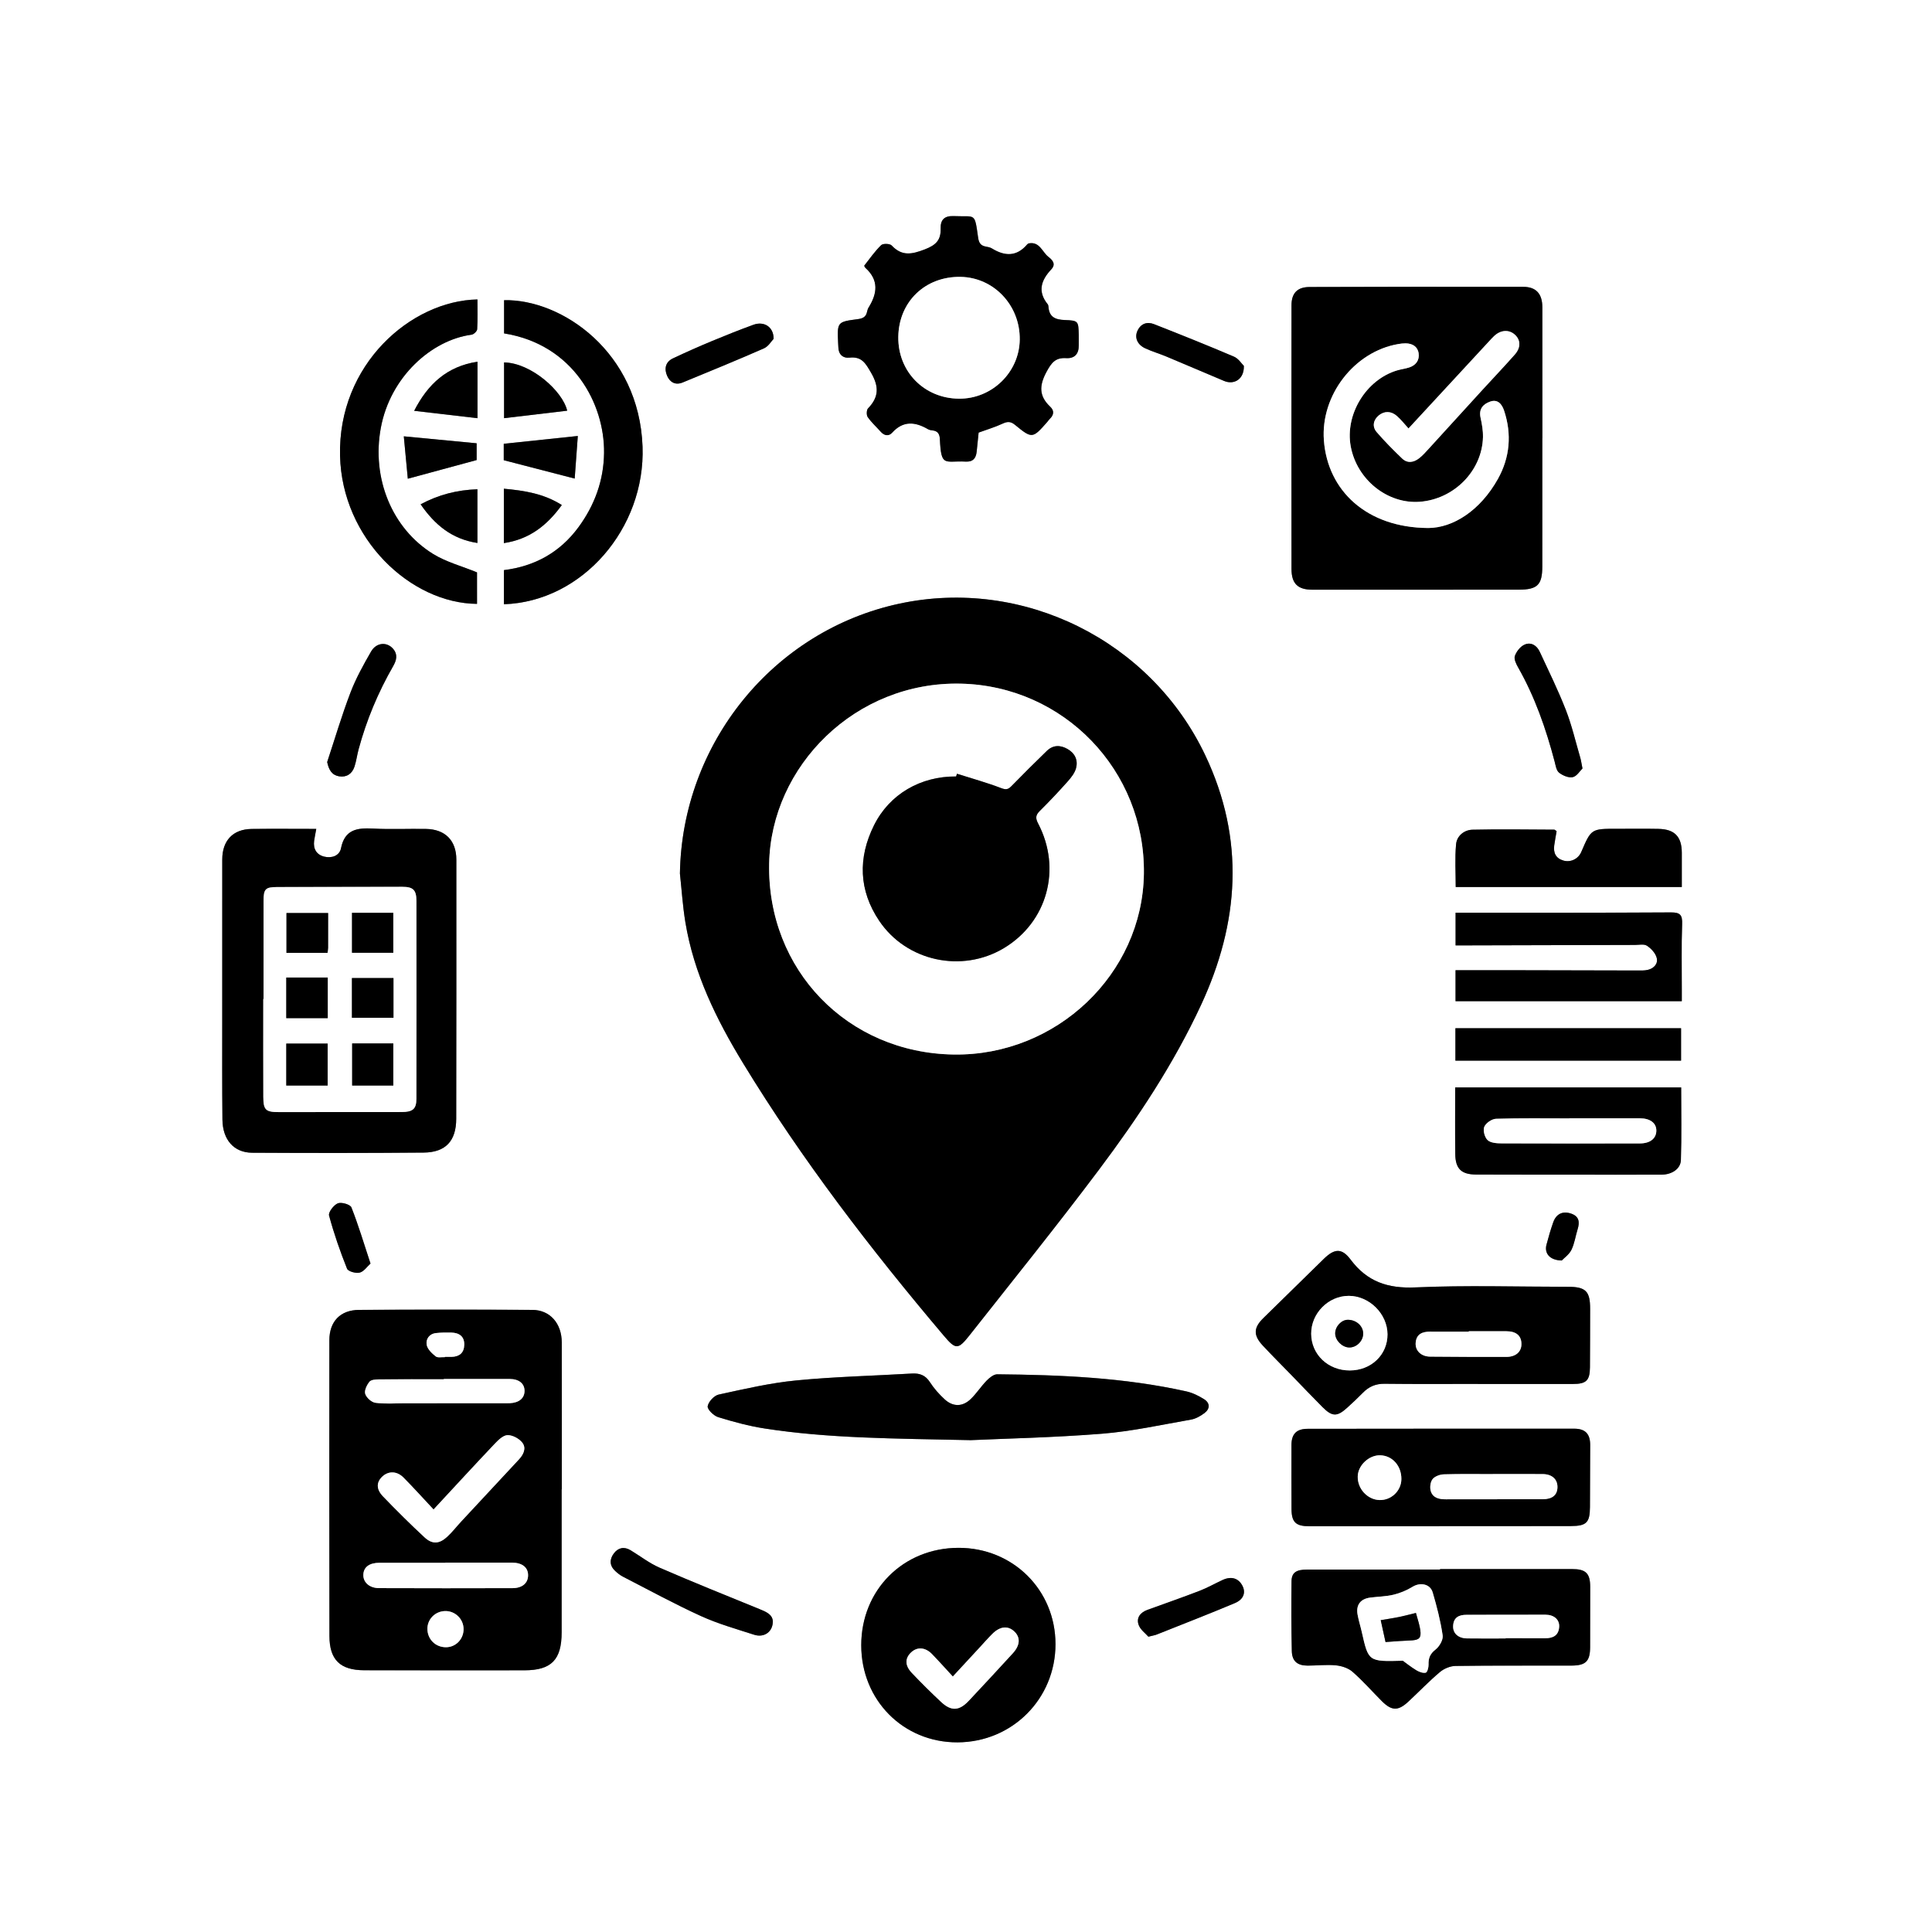 <?xml version="1.0" encoding="utf-8"?>
<!-- Generator: Adobe Illustrator 27.8.0, SVG Export Plug-In . SVG Version: 6.00 Build 0)  -->
<svg version="1.1" id="Capa_1" xmlns="http://www.w3.org/2000/svg" xmlns:xlink="http://www.w3.org/1999/xlink" x="0px" y="0px"
	 viewBox="0 0 768 768" enable-background="new 0 0 768 768" xml:space="preserve">
<rect x="0" y="0" width="768" height="768" fill="#808080" stroke="none"/>
<g>
	<g>
		<path fill="#FFFFFF" d="M0,0c256,0,512,0,768,0c0,256,0,512,0,768c-256,0-512,0-768,0C0,512,0,256,0,0z M270.28,347.24
			c0.7,6.44,1.11,12.94,2.16,19.32c3.35,20.45,12.35,38.7,22.98,56.14c23.38,38.36,50.67,73.86,79.64,108.12
			c4.83,5.71,5.73,5.83,10.37-0.05c17.23-21.85,34.7-43.52,51.41-65.77c15.44-20.57,29.67-42.01,40.56-65.44
			c15.27-32.83,17.56-65.92,1.71-99.33c-21.66-45.65-72.43-70.83-121.63-60.26C307.36,250.74,271.11,295.53,270.28,347.24z
			 M223.26,592.02c0.02,0,0.04,0,0.05,0c0-19.47,0.03-38.94-0.01-58.41c-0.02-7.5-4.65-12.86-11.66-12.9
			c-22.96-0.14-45.93-0.15-68.89,0c-7.5,0.05-11.82,4.62-11.83,12.07c-0.04,39.19-0.05,78.38,0.03,117.57
			c0.02,9.51,4.31,13.6,13.85,13.61c21.22,0.04,42.43,0.04,63.65,0.02c10.71-0.01,14.79-4.17,14.8-15.04
			C223.27,629.96,223.26,610.99,223.26,592.02z M613.09,174.2c0.01,0,0.03,0,0.04,0c0-17.35,0.02-34.7-0.01-52.05
			c-0.01-5.33-2.46-8.11-7.57-8.12c-28.34-0.05-56.68-0.03-85.01,0.07c-4.83,0.02-7.13,2.47-7.13,7.25
			c-0.03,34.95-0.04,69.91,0,104.86c0.01,5.8,2.5,8.21,8.27,8.21c27.34,0.02,54.68,0.02,82.02-0.01c7.5-0.01,9.39-1.9,9.4-9.27
			C613.11,208.16,613.09,191.18,613.09,174.2z M125.72,329.5c-8.78,0-17.25-0.09-25.72,0.03c-7.41,0.11-11.64,4.63-11.64,12.14
			c-0.01,21.23-0.01,42.45-0.01,63.68c0,13.24-0.06,26.47,0.08,39.71c0.09,8.01,4.56,13.14,11.8,13.18
			c22.72,0.13,45.45,0.15,68.18-0.06c8.77-0.08,12.93-4.65,12.95-13.45c0.06-34.34,0.08-68.68,0.05-103.02
			c-0.01-7.62-4.45-12.07-12.1-12.19c-6.99-0.11-14,0.24-20.97-0.14c-6.29-0.34-11.28,0.26-12.79,7.85c-0.6,2.99-3.73,4.04-6.68,3.3
			c-3.05-0.77-4.42-3.09-3.99-6.28C125.05,332.9,125.35,331.56,125.72,329.5z M587.44,550.13c0,0.01,0,0.02,0,0.02
			c12.6,0,25.2,0,37.8,0c5.31,0,6.73-1.35,6.78-6.6c0.07-7.74,0.05-15.47,0.07-23.21c0.02-7.07-1.73-8.82-8.82-8.82
			c-20.21-0.01-40.45-0.66-60.63,0.24c-10.99,0.49-19.18-2.25-25.78-11.08c-3.49-4.67-6.43-4.36-10.61-0.28
			c-8.03,7.84-16.03,15.71-24.05,23.56c-3.93,3.84-4.07,6.8-0.22,10.93c3.74,4.02,7.64,7.88,11.46,11.82
			c4.08,4.21,8.11,8.46,12.25,12.61c3.88,3.89,5.83,3.91,9.82,0.28c2.12-1.93,4.23-3.89,6.23-5.94c2.39-2.45,5.09-3.64,8.63-3.59
			C562.74,550.22,575.09,550.13,587.44,550.13z M380.61,692.61c21.76-0.07,38.97-17.32,38.96-39.05
			c-0.01-21.55-16.95-38.35-38.62-38.27c-21.96,0.07-38.6,16.77-38.59,38.74C342.37,675.83,359.07,692.68,380.61,692.61z
			 M385.87,572.48c13.58-0.62,32.93-1.03,52.19-2.57c11.88-0.95,23.62-3.57,35.4-5.62c1.87-0.33,3.75-1.41,5.3-2.57
			c2.29-1.71,2.28-4-0.13-5.53c-2.17-1.38-4.62-2.57-7.11-3.12c-24.73-5.5-49.89-6.56-75.11-6.78c-1.41-0.01-3.08,1.35-4.2,2.5
			c-2.25,2.31-4.02,5.11-6.34,7.34c-3.25,3.13-7.06,3.16-10.38,0.1c-2.18-2.01-4.23-4.3-5.83-6.79c-1.81-2.81-4.09-3.64-7.24-3.45
			c-15.31,0.91-30.68,1.26-45.93,2.74c-10.36,1.01-20.62,3.4-30.82,5.62c-1.81,0.39-4.08,2.85-4.37,4.64
			c-0.2,1.24,2.39,3.78,4.17,4.33c6.05,1.87,12.22,3.55,18.47,4.51C329.19,571.76,354.66,571.83,385.87,572.48z M389.02,171.96
			c3.31-1.21,6.55-2.16,9.57-3.58c1.95-0.91,3.22-0.9,4.96,0.53c6.75,5.53,6.95,5.44,12.79-1.21c0.33-0.37,0.59-0.82,0.95-1.16
			c1.63-1.54,1.91-3.26,0.25-4.83c-4.53-4.26-4.48-8.4-1.51-13.91c1.98-3.68,3.58-5.71,7.82-5.45c3.34,0.21,5.05-1.68,4.99-5.08
			c-0.02-1.37,0.04-2.75,0-4.12c-0.13-5.51-0.13-5.75-5.57-5.95c-3.72-0.14-6.16-1.14-6.46-5.2c-0.03-0.37-0.1-0.8-0.31-1.07
			c-4.16-5.11-2.58-9.61,1.43-13.88c2.09-2.22,0.19-3.9-1.19-4.99c-2.45-1.94-3.46-6.14-7.78-5.32c-0.23,0.04-0.46,0.23-0.62,0.41
			c-4.16,4.89-8.87,4.77-13.97,1.62c-0.72-0.44-1.64-0.62-2.49-0.77c-2.03-0.35-2.75-1.5-3.04-3.55c-1.46-10.26-0.9-8.17-9.65-8.56
			c-3.84-0.17-5.33,1.54-5.24,4.91c0.13,4.62-1.84,6.6-6.33,8.33c-5.16,1.98-9.06,2.79-13.15-1.57c-0.71-0.76-3.44-0.84-4.17-0.13
			c-2.5,2.43-4.54,5.35-6.7,8.12c-0.1,0.12,0.23,0.72,0.49,0.96c5.34,4.85,4.67,10.15,1.23,15.69c-0.32,0.52-0.51,1.15-0.64,1.75
			c-0.42,2.03-1.67,2.64-3.68,2.9c-8.19,1.07-8.18,1.15-7.81,9.48c0.02,0.5,0.08,1,0.08,1.49c0,2.98,1.75,4.62,4.45,4.33
			c4.9-0.53,6.4,2.27,8.59,6.04c3.18,5.48,3.1,9.66-1.22,14.12c-0.63,0.65-0.69,2.68-0.14,3.46c1.49,2.12,3.46,3.91,5.2,5.86
			c1.43,1.6,3.18,1.85,4.54,0.34c4.39-4.85,9.13-4.33,14.21-1.38c0.52,0.3,1.18,0.43,1.8,0.49c2.15,0.22,2.85,1.48,2.94,3.51
			c0.52,11.3,1.93,8.45,10.25,8.89c2.92,0.15,4.08-1.32,4.37-3.91C388.52,177,388.77,174.4,389.02,171.96z M572.09,606.7
			c0-0.02,0-0.03,0-0.05c17.47,0,34.94,0.04,52.41-0.02c6.18-0.02,7.48-1.41,7.53-7.53c0.06-8.24,0.09-16.47,0.09-24.71
			c0-4.42-1.96-6.46-6.36-6.46c-35.32-0.01-70.64,0-105.96,0.05c-4.43,0.01-6.41,2.04-6.42,6.42c-0.02,8.49-0.02,16.97,0.02,25.46
			c0.02,5.26,1.72,6.85,7.03,6.84C537.65,606.69,554.87,606.7,572.09,606.7z M572.45,623.74c0,0.06,0,0.12,0,0.17
			c-17.6,0-35.2-0.01-52.8,0.01c-4.38,0-6.19,1.2-6.23,4.66c-0.1,9.23-0.11,18.47,0.11,27.71c0.09,4.05,2.22,5.81,6.28,5.81
			c3.74,0,7.52-0.46,11.22-0.11c2.29,0.22,4.92,1.07,6.61,2.54c4.12,3.6,7.76,7.75,11.63,11.64c3.94,3.96,6.49,4.04,10.57,0.26
			c4.21-3.9,8.18-8.07,12.56-11.77c1.62-1.37,4.1-2.4,6.2-2.43c15.35-0.21,30.7-0.09,46.06-0.14c5.76-0.02,7.43-1.72,7.45-7.36
			c0.03-7.99,0.04-15.98,0.03-23.96c-0.01-5.42-1.78-7.06-7.25-7.05C607.4,623.76,589.93,623.74,572.45,623.74z M578.6,397.99
			c30.05,0,59.81,0,89.94,0c0-1.82,0-3.3,0-4.78c0.01-8.62-0.18-17.24,0.13-25.84c0.13-3.57-0.7-4.69-4.41-4.67
			c-27.1,0.17-54.19,0.12-81.29,0.13c-1.44,0-2.88,0-4.35,0c0,4.61,0,8.57,0,12.97c2.15,0,4.11,0,6.08,0
			c21.73-0.06,43.45-0.12,65.18-0.17c1.62,0,3.6-0.46,4.77,0.29c1.65,1.06,3.33,2.86,3.87,4.68c0.72,2.43-0.98,4.32-3.46,4.93
			c-1.42,0.35-2.97,0.26-4.46,0.26c-17.73-0.03-35.46-0.08-53.19-0.12c-6.21-0.01-12.41,0-18.81,0
			C578.6,389.95,578.6,393.77,578.6,397.99z M578.46,432.27c0,9.05-0.07,17.77,0.03,26.48c0.07,5.85,2.42,8.12,8.28,8.14
			c12.36,0.06,24.72,0.04,37.08,0.04c12.24,0.01,24.47,0.06,36.71,0c4.04-0.02,7.51-2.3,7.62-5.78c0.32-9.55,0.11-19.12,0.11-28.89
			C638.34,432.27,608.66,432.27,578.46,432.27z M200.32,240.2c31.29-1.06,56.26-30.33,55.11-62.63
			c-1.35-37.64-32.1-58.73-55.04-58.24c0,4.42,0,8.83,0,13.2c27.54,4.4,39.97,28.05,39.74,47.49c-0.13,10.98-3.75,20.82-10.19,29.58
			c-7.31,9.93-17.31,15.51-29.61,17.03C200.32,231.23,200.32,235.56,200.32,240.2z M189.62,227.53c-6.07-2.49-12.23-4.11-17.42-7.31
			c-16.43-10.14-24.5-30.12-20.82-50.09c3.75-20.37,20.24-35,36.08-37.09c0.86-0.11,2.19-1.37,2.23-2.16
			c0.23-3.94,0.11-7.9,0.11-11.85c-26.41,0.51-55.51,25.84-54.62,62.19c0.8,32.93,28.04,58.61,54.45,58.82
			C189.62,235.72,189.62,231.39,189.62,227.53z M618.78,330.41c-0.5-0.34-0.7-0.61-0.9-0.61c-10.85-0.04-21.69-0.23-32.53,0.02
			c-3.32,0.08-6.23,2.45-6.53,5.79c-0.51,5.63-0.14,11.33-0.14,17c30.13,0,59.77,0,89.87,0c0-4.71,0.02-9.18,0-13.64
			c-0.03-6.42-2.85-9.35-9.3-9.48c-5.49-0.11-10.98-0.02-16.47-0.03c-10.22-0.02-10.22-0.03-14.2,9.22
			c-1.18,2.76-4.23,4.24-7.08,3.41c-3.06-0.89-4.06-3.08-3.66-6.05C618.09,334.11,618.48,332.19,618.78,330.41z M578.55,421.62
			c30.11,0,59.86,0,89.7,0c0-4.46,0-8.62,0-12.88c-30.04,0-59.79,0-89.7,0C578.55,413.12,578.55,417.21,578.55,421.62z
			 M307.21,644.39c-0.22-2.67-2.7-3.69-5.34-4.76c-13.26-5.4-26.54-10.74-39.66-16.44c-4.08-1.77-7.69-4.61-11.53-6.93
			c-2.55-1.54-4.9-1.06-6.63,1.22c-1.8,2.37-1.79,4.89,0.54,7.04c0.91,0.84,1.9,1.65,3,2.21c10.31,5.29,20.49,10.86,31.03,15.67
			c6.78,3.09,14.05,5.14,21.17,7.44C303.75,651.12,307.29,648.67,307.21,644.39z M130.06,302.92c0.64,3.18,1.91,5.23,4.78,5.69
			c2.94,0.47,5.13-1.03,6.07-3.84c0.74-2.24,1.02-4.62,1.64-6.91c3.13-11.62,7.74-22.63,13.74-33.06c1.36-2.36,1.91-4.64-0.04-6.9
			c-2.46-2.85-6.64-2.55-8.75,1.11c-3.04,5.28-6.04,10.68-8.2,16.35C135.85,284.4,133.11,293.72,130.06,302.92z M629.06,305.48
			c-0.44-2.18-0.58-3.3-0.89-4.36c-1.85-6.32-3.34-12.79-5.72-18.91c-3.06-7.86-6.8-15.47-10.37-23.13c-1.18-2.54-3.51-4-6.1-2.81
			c-1.65,0.76-3.16,2.72-3.79,4.47c-0.43,1.21,0.49,3.15,1.26,4.5c6.71,11.79,11.12,24.45,14.55,37.5c0.41,1.55,0.68,3.55,1.76,4.4
			c1.45,1.15,3.78,2.14,5.44,1.78C626.8,308.58,628.03,306.46,629.06,305.48z M494.45,145.44c-0.87-0.84-2.13-2.9-3.94-3.67
			c-10.51-4.49-21.12-8.74-31.76-12.91c-2.74-1.08-5.23-0.25-6.57,2.59c-1.28,2.71-0.09,5.55,3.06,7.01
			c2.7,1.25,5.59,2.09,8.34,3.24c7.69,3.21,15.34,6.5,23.02,9.73C490.62,153.11,494.61,150.68,494.45,145.44z M307.53,134.69
			c0-4.84-3.89-7.1-8-5.59c-5.49,2.01-10.93,4.16-16.33,6.41c-5.28,2.2-10.52,4.51-15.69,6.96c-3.02,1.43-3.54,4.17-2.29,6.98
			c1.13,2.54,3.3,3.78,6.13,2.61c10.81-4.45,21.63-8.87,32.33-13.57C305.46,137.7,306.66,135.59,307.53,134.69z M456.5,650.61
			c1.79-0.46,2.54-0.56,3.23-0.83c10.4-4.14,20.83-8.18,31.14-12.52c3.53-1.49,4.4-4.21,3.01-6.9c-1.58-3.04-4.44-3.89-7.91-2.28
			c-3.05,1.41-5.99,3.1-9.12,4.3c-6.85,2.64-13.78,5.05-20.68,7.55c-2.87,1.04-4.56,3.15-3.53,6.02
			C453.34,647.86,455.36,649.29,456.5,650.61z M189.81,166.24c0-7.73,0-14.97,0-22.45c-12.08,1.85-19.68,8.81-25.17,19.52
			C173.25,164.31,181.37,165.25,189.81,166.24z M225.46,163.26c-1.73-7.68-14.23-18.98-25.08-19.2c0,7.24,0,14.48,0,22.17
			C208.99,165.22,217.21,164.24,225.46,163.26z M200.25,182.94c9.52,2.47,18.45,4.78,28.2,7.3c0.38-5.16,0.79-10.85,1.24-16.93
			c-10.4,1.09-19.86,2.09-29.44,3.1C200.25,178.93,200.25,181.26,200.25,182.94z M200.29,215.89c10.16-1.5,17.19-7.05,23.04-15.13
			c-7.15-4.54-14.9-5.75-23.04-6.49C200.29,201.52,200.29,208.55,200.29,215.89z M189.47,182.88c0-1.67,0-4.19,0-6.67
			c-9.59-0.92-18.83-1.8-28.95-2.77c0.59,6.22,1.12,11.84,1.59,16.85C171.45,187.77,180.14,185.41,189.47,182.88z M189.78,215.84
			c0-7.27,0-14.17,0-21.36c-8.1,0.29-15.39,2.14-22.58,5.98C172.87,208.66,179.62,214.28,189.78,215.84z M147.28,502.28
			c-2.65-8.04-4.82-15.3-7.59-22.32c-0.46-1.16-3.98-2.19-5.4-1.61c-1.63,0.66-3.83,3.55-3.48,4.85c1.93,7.17,4.39,14.22,7.14,21.12
			c0.44,1.09,3.52,1.95,5.03,1.57C144.66,505.45,145.95,503.47,147.28,502.28z M620.81,501.07c0.93-0.98,2.92-2.35,3.85-4.24
			c1.24-2.52,1.61-5.45,2.46-8.18c0.9-2.87,0.61-5.16-2.63-6.24c-3.3-1.1-5.87,0.09-7.07,3.49c-1.03,2.92-1.9,5.91-2.68,8.91
			C613.85,498.24,616.03,500.97,620.81,501.07z"/>
		<path d="M270.28,347.24c0.83-51.71,37.08-96.5,87.2-107.27c49.2-10.57,99.97,14.61,121.63,60.26
			c15.85,33.41,13.55,66.49-1.71,99.33c-10.89,23.43-25.12,44.87-40.56,65.44c-16.7,22.25-34.18,43.92-51.41,65.77
			c-4.64,5.88-5.54,5.77-10.37,0.05c-28.97-34.25-56.26-69.76-79.64-108.12c-10.63-17.44-19.62-35.69-22.98-56.14
			C271.39,360.18,270.98,353.69,270.28,347.24z M379.16,419.19c40.78,0.58,75.01-31.99,75.56-71.88
			c0.56-41.12-31.89-74.57-72.67-75.55c-42.05-1-75.52,32.82-76.29,71.51C304.92,385.63,336.98,418.58,379.16,419.19z"/>
		<path d="M223.26,592.02c0,18.97,0.01,37.94,0,56.91c-0.01,10.87-4.08,15.03-14.8,15.04c-21.22,0.02-42.43,0.02-63.65-0.02
			c-9.54-0.02-13.83-4.1-13.85-13.61c-0.08-39.19-0.07-78.38-0.03-117.57c0.01-7.46,4.33-12.03,11.83-12.07
			c22.96-0.14,45.93-0.14,68.89,0c7.01,0.04,11.64,5.4,11.66,12.9c0.04,19.47,0.01,38.94,0.01,58.41
			C223.29,592.02,223.27,592.02,223.26,592.02z M172.34,600.05c-4.12-4.39-7.94-8.65-11.96-12.71c-2.61-2.63-5.97-2.65-8.38-0.4
			c-2.39,2.23-2.53,5,0.23,7.87c5.36,5.57,10.85,11.03,16.52,16.29c3.08,2.86,5.87,2.68,8.98-0.19c2.01-1.85,3.7-4.05,5.56-6.06
			c7.64-8.23,15.29-16.46,22.95-24.67c1.87-2,3.08-4.52,1.37-6.71c-1.26-1.61-3.84-3-5.82-2.98c-1.71,0.01-3.67,1.9-5.07,3.38
			C188.66,582.38,180.72,591.01,172.34,600.05z M177.03,621.17c0,0.02,0,0.04,0,0.06c-8.72,0-17.44,0-26.16,0
			c-3.99,0-6.28,1.67-6.43,4.64c-0.15,3.08,2.37,5.42,6.24,5.43c17.69,0.06,35.37,0.07,53.06,0.01c3.89-0.01,6.13-2.02,6.18-5.03
			c0.05-3.18-2.3-5.09-6.36-5.1C194.72,621.16,185.88,621.17,177.03,621.17z M176.43,548.16c0,0.04,0,0.08,0,0.12
			c-8.6,0-17.2-0.04-25.8,0.04c-1.3,0.01-3.12,0.13-3.77,0.94c-1.04,1.3-2.11,3.49-1.68,4.82c0.48,1.51,2.49,3.33,4.04,3.54
			c3.79,0.52,7.7,0.2,11.56,0.2c12.96,0,25.93-0.01,38.89-0.02c1,0,2,0.03,2.99-0.02c3.69-0.17,5.84-1.99,5.84-4.89
			c0.01-2.9-2.2-4.72-5.9-4.73C193.88,548.14,185.15,548.16,176.43,548.16z M169.9,647.57c0.06,4.11,3.24,7.23,7.37,7.23
			c3.88,0,6.99-3.19,7-7.16c0.01-4.05-3.33-7.32-7.37-7.22C172.95,640.52,169.85,643.69,169.9,647.57z M176.88,539.49
			c0-0.03,0-0.07,0-0.1c0.87,0,1.75,0.02,2.62,0c3.11-0.08,4.96-1.56,5.05-4.77c0.09-3.13-1.74-4.82-5.25-4.89
			c-1.99-0.04-4.01-0.03-5.98,0.2c-2.75,0.31-4.12,2.47-3.69,4.73c0.33,1.71,2.08,3.36,3.59,4.55
			C174.02,539.82,175.64,539.42,176.88,539.49z"/>
		<path d="M613.09,174.2c0,16.98,0.02,33.96-0.01,50.93c-0.01,7.37-1.9,9.26-9.4,9.27c-27.34,0.03-54.68,0.03-82.02,0.01
			c-5.77,0-8.26-2.41-8.27-8.21c-0.04-34.95-0.03-69.91,0-104.86c0-4.78,2.3-7.23,7.13-7.25c28.34-0.1,56.68-0.12,85.01-0.07
			c5.11,0.01,7.56,2.79,7.57,8.12c0.03,17.35,0.01,34.7,0.01,52.05C613.12,174.2,613.1,174.2,613.09,174.2z M567.75,209.89
			c9.85-0.04,20.66-6.9,27.7-19.53c4.75-8.53,5.56-17.76,2.44-27.13c-0.84-2.53-2.49-4.67-5.56-3.57c-2.76,0.99-4.55,2.9-3.8,6.34
			c0.56,2.54,1.03,5.18,0.97,7.76c-0.32,13.36-11.44,24.66-25.08,25.71c-12.87,0.99-25.07-8.8-27.5-22.05
			c-2.32-12.7,6.11-26.51,18.47-30.18c1.55-0.46,3.18-0.65,4.72-1.14c2.71-0.87,4.22-2.89,3.81-5.67c-0.4-2.69-2.49-3.9-5.16-3.94
			c-0.99-0.01-1.99,0.12-2.97,0.29c-17.46,2.98-30.87,20.36-29.53,38.27C527.76,195.03,543.23,209.76,567.75,209.89z M559.9,170.32
			c-1.45-1.58-2.9-3.45-4.63-4.97c-2.23-1.96-4.94-2.06-7.19-0.21c-2.15,1.77-2.73,4.43-0.81,6.65c3.17,3.66,6.59,7.12,10.09,10.47
			c2.13,2.05,4.63,1.59,6.8-0.11c1.36-1.07,2.53-2.4,3.71-3.68c7.15-7.82,14.26-15.66,21.41-23.48c4.29-4.69,8.68-9.29,12.88-14.05
			c2.49-2.82,2.34-5.85-0.04-7.95c-2.3-2.04-5.51-1.85-8.08,0.51c-0.73,0.67-1.41,1.41-2.08,2.15
			C581.32,147.16,570.68,158.67,559.9,170.32z"/>
		<path d="M125.72,329.5c-0.37,2.06-0.66,3.39-0.85,4.74c-0.43,3.2,0.94,5.51,3.99,6.28c2.95,0.74,6.08-0.31,6.68-3.3
			c1.51-7.58,6.5-8.18,12.79-7.85c6.97,0.37,13.98,0.02,20.97,0.14c7.65,0.12,12.09,4.57,12.1,12.19
			c0.02,34.34,0.01,68.68-0.05,103.02c-0.01,8.81-4.18,13.37-12.95,13.45c-22.72,0.2-45.45,0.19-68.18,0.06
			c-7.25-0.04-11.72-5.16-11.8-13.18c-0.14-13.23-0.08-26.47-0.08-39.71c-0.01-21.23,0-42.45,0.01-63.68
			c0-7.51,4.24-12.03,11.64-12.14C108.46,329.41,116.94,329.5,125.72,329.5z M104.76,397.11c-0.03,0-0.06,0-0.1,0
			c0,12.98-0.03,25.97,0.02,38.95c0.02,5.19,0.97,6.02,6.22,6.01c16.23-0.01,32.46-0.02,48.69-0.03c4.46,0,5.92-1.19,5.93-5.26
			c0.04-26.22,0.05-52.43,0.01-78.65c-0.01-4.38-1.29-5.61-5.59-5.61c-16.6,0-33.21,0.04-49.81,0.09c-4.64,0.02-5.36,0.77-5.36,5.54
			C104.75,371.14,104.76,384.13,104.76,397.11z"/>
		<path d="M587.44,550.13c-12.35,0-24.71,0.09-37.06-0.06c-3.54-0.04-6.24,1.14-8.63,3.59c-2,2.05-4.11,4.01-6.23,5.94
			c-4,3.63-5.95,3.61-9.82-0.28c-4.14-4.15-8.17-8.41-12.25-12.61c-3.82-3.94-7.72-7.81-11.46-11.82c-3.84-4.13-3.7-7.08,0.22-10.93
			c8.02-7.85,16.03-15.72,24.05-23.56c4.18-4.08,7.12-4.39,10.61,0.28c6.6,8.83,14.8,11.57,25.78,11.08
			c20.17-0.9,40.41-0.24,60.63-0.24c7.1,0,8.84,1.75,8.82,8.82c-0.02,7.74-0.01,15.47-0.07,23.21c-0.05,5.25-1.47,6.6-6.78,6.6
			c-12.6,0.01-25.2,0-37.8,0C587.44,550.15,587.44,550.14,587.44,550.13z M551.55,530.4c-0.04-8.12-7.22-15.26-15.37-15.27
			c-8.12-0.02-15.01,6.93-14.96,15.09c0.05,8.24,6.72,14.57,15.33,14.56C545.09,544.76,551.59,538.53,551.55,530.4z M583.87,529.18
			c0,0.06,0,0.13,0,0.19c-4.74,0-9.47,0-14.21,0c-0.37,0-0.75-0.01-1.12-0.02c-3.08-0.02-5.51,0.93-5.78,4.43
			c-0.24,3.11,2.16,5.46,5.72,5.5c10.1,0.11,20.19,0.11,30.29,0.11c3.75,0,6.04-1.99,6.03-5.11c-0.01-3.31-2.05-5.07-5.97-5.09
			C593.84,529.17,588.85,529.18,583.87,529.18z"/>
		<path d="M380.61,692.61c-21.54,0.06-38.24-16.78-38.25-38.58c-0.01-21.97,16.63-38.66,38.59-38.74
			c21.67-0.07,38.61,16.72,38.62,38.27C419.58,675.3,402.37,692.55,380.61,692.61z M378.76,666.45c-2.89-3.12-5.53-6.08-8.28-8.93
			c-2.65-2.73-5.85-2.94-8.26-0.7c-2.52,2.35-2.57,5.2,0.24,8.17c3.77,3.97,7.67,7.84,11.67,11.58c4,3.73,7.17,3.56,10.96-0.47
			c5.89-6.26,11.72-12.57,17.53-18.91c2.89-3.15,3.07-6.23,0.67-8.57c-2.55-2.49-5.75-2.2-8.84,0.9c-1.76,1.76-3.4,3.64-5.09,5.47
			C385.9,658.73,382.45,662.47,378.76,666.45z"/>
		<path d="M385.87,572.48c-31.2-0.66-56.68-0.73-81.91-4.63c-6.25-0.97-12.42-2.65-18.47-4.51c-1.78-0.55-4.37-3.09-4.17-4.33
			c0.29-1.79,2.56-4.25,4.37-4.64c10.2-2.22,20.46-4.61,30.82-5.62c15.25-1.49,30.62-1.83,45.93-2.74c3.14-0.19,5.43,0.64,7.24,3.45
			c1.6,2.49,3.65,4.77,5.83,6.79c3.32,3.06,7.13,3.03,10.38-0.1c2.32-2.24,4.08-5.03,6.34-7.34c1.12-1.14,2.79-2.51,4.2-2.5
			c25.21,0.23,50.38,1.29,75.11,6.78c2.49,0.55,4.94,1.75,7.11,3.12c2.4,1.53,2.42,3.81,0.13,5.53c-1.55,1.16-3.43,2.24-5.3,2.57
			c-11.77,2.06-23.52,4.67-35.4,5.62C418.8,571.46,399.44,571.86,385.87,572.48z"/>
		<path d="M389.02,171.96c-0.25,2.44-0.5,5.04-0.79,7.63c-0.29,2.59-1.45,4.07-4.37,3.91c-8.32-0.44-9.74,2.41-10.25-8.89
			c-0.09-2.03-0.79-3.29-2.94-3.51c-0.61-0.06-1.28-0.19-1.8-0.49c-5.08-2.95-9.82-3.46-14.21,1.38c-1.37,1.51-3.11,1.26-4.54-0.34
			c-1.74-1.95-3.72-3.73-5.2-5.86c-0.55-0.78-0.48-2.81,0.14-3.46c4.32-4.47,4.4-8.64,1.22-14.12c-2.19-3.77-3.69-6.57-8.59-6.04
			c-2.7,0.29-4.45-1.35-4.45-4.33c0-0.5-0.06-1-0.08-1.49c-0.37-8.33-0.38-8.41,7.81-9.48c2.01-0.26,3.26-0.88,3.68-2.9
			c0.13-0.6,0.32-1.23,0.64-1.75c3.45-5.54,4.12-10.84-1.23-15.69c-0.26-0.24-0.59-0.84-0.49-0.96c2.16-2.77,4.2-5.68,6.7-8.12
			c0.73-0.71,3.46-0.63,4.17,0.13c4.09,4.36,7.99,3.55,13.15,1.57c4.49-1.72,6.46-3.7,6.33-8.33c-0.09-3.37,1.4-5.08,5.24-4.91
			c8.75,0.39,8.19-1.7,9.65,8.56c0.29,2.05,1.01,3.2,3.04,3.55c0.85,0.15,1.77,0.32,2.49,0.77c5.11,3.14,9.82,3.27,13.97-1.62
			c0.16-0.18,0.39-0.37,0.62-0.41c4.32-0.82,5.33,3.38,7.78,5.32c1.38,1.09,3.28,2.76,1.19,4.99c-4.01,4.27-5.59,8.77-1.43,13.88
			c0.22,0.27,0.28,0.7,0.31,1.07c0.3,4.06,2.75,5.06,6.46,5.2c5.44,0.21,5.44,0.44,5.57,5.95c0.03,1.37-0.02,2.75,0,4.12
			c0.05,3.39-1.65,5.28-4.99,5.08c-4.24-0.26-5.84,1.77-7.82,5.45c-2.97,5.51-3.02,9.65,1.51,13.91c1.67,1.57,1.38,3.29-0.25,4.83
			c-0.36,0.34-0.62,0.78-0.95,1.16c-5.84,6.65-6.04,6.74-12.79,1.21c-1.74-1.43-3.01-1.44-4.96-0.53
			C395.56,169.79,392.32,170.75,389.02,171.96z M357.09,133.89c-0.2,13.81,10.28,24.49,24.13,24.6
			c13.09,0.1,23.98-10.48,24.15-23.47c0.18-13.62-10.29-24.73-23.51-24.95C367.79,109.81,357.29,119.92,357.09,133.89z"/>
		<path d="M572.09,606.7c-17.22,0-34.44-0.01-51.66,0c-5.31,0-7.01-1.59-7.03-6.84c-0.04-8.49-0.04-16.97-0.02-25.46
			c0.01-4.37,1.99-6.41,6.42-6.42c35.32-0.05,70.64-0.06,105.96-0.05c4.4,0,6.36,2.04,6.36,6.46c0,8.24-0.03,16.47-0.09,24.71
			c-0.04,6.12-1.35,7.51-7.53,7.53c-17.47,0.06-34.94,0.02-52.41,0.02C572.09,606.67,572.09,606.68,572.09,606.7z M593.4,585.96
			c0,0.01,0,0.02,0,0.02c-6.48,0-12.96-0.12-19.44,0.09c-1.55,0.05-3.57,0.77-4.47,1.9c-0.88,1.11-1.16,3.3-0.74,4.72
			c0.82,2.78,3.35,3.32,6.04,3.31c12.83-0.04,25.67-0.01,38.5-0.04c3.82-0.01,5.79-1.68,5.83-4.78c0.04-3.17-2.18-5.18-5.9-5.21
			C606.61,585.93,600.01,585.96,593.4,585.96z M557.07,587.98c0.05-5.3-3.6-9.39-8.47-9.48c-4.43-0.08-8.76,3.99-8.88,8.36
			c-0.14,4.93,3.85,9.28,8.64,9.43C553.03,596.44,557.03,592.62,557.07,587.98z"/>
		<path d="M572.45,623.74c17.47,0,34.95,0.02,52.42-0.01c5.47-0.01,7.24,1.64,7.25,7.05c0.01,7.99,0,15.98-0.03,23.96
			c-0.02,5.64-1.69,7.34-7.45,7.36c-15.35,0.05-30.71-0.07-46.06,0.14c-2.1,0.03-4.57,1.06-6.2,2.43
			c-4.38,3.69-8.35,7.86-12.56,11.77c-4.07,3.78-6.62,3.69-10.57-0.26c-3.87-3.89-7.51-8.04-11.63-11.64
			c-1.69-1.47-4.32-2.32-6.61-2.54c-3.7-0.36-7.48,0.11-11.22,0.11c-4.06-0.01-6.19-1.76-6.28-5.81
			c-0.21-9.23-0.21-18.47-0.11-27.71c0.04-3.46,1.86-4.66,6.23-4.66c17.6-0.01,35.2-0.01,52.8-0.01
			C572.45,623.85,572.45,623.8,572.45,623.74z M557.68,660.16c1.13,0.81,3.17,2.45,5.4,3.8c1.07,0.65,2.57,1.2,3.69,0.95
			c0.6-0.14,1.14-2.07,1.1-3.18c-0.09-2.57,0.59-4.32,2.78-6.02c1.54-1.2,3.09-3.87,2.83-5.62c-0.86-5.77-2.32-11.48-3.97-17.09
			c-1.01-3.42-4.96-4.09-7.97-2.24c-2.31,1.42-4.95,2.52-7.59,3.16c-3,0.73-6.18,0.75-9.27,1.15c-3.87,0.51-5.71,2.94-5.02,6.76
			c0.42,2.32,1.15,4.59,1.67,6.9C543.99,660.55,543.98,660.55,557.68,660.16z M598.51,651.31c0-0.03,0-0.06,0-0.09
			c5.23,0,10.45-0.02,15.68,0.01c3.16,0.02,5.4-1.11,5.59-4.57c0.16-2.82-2.02-4.77-5.46-4.78c-10.45-0.04-20.9,0.05-31.36,0.04
			c-3.02,0-5.14,1.04-5.33,4.34c-0.17,3.01,2.02,4.99,5.56,5.04C588.31,651.36,593.41,651.31,598.51,651.31z"/>
		<path d="M578.6,397.99c0-4.21,0-8.04,0-12.32c6.4,0,12.61-0.01,18.81,0c17.73,0.04,35.46,0.09,53.19,0.12
			c1.49,0,3.04,0.09,4.46-0.26c2.48-0.61,4.18-2.5,3.46-4.93c-0.54-1.82-2.22-3.62-3.87-4.68c-1.18-0.75-3.15-0.29-4.77-0.29
			c-21.73,0.05-43.45,0.11-65.18,0.17c-1.97,0.01-3.93,0-6.08,0c0-4.4,0-8.36,0-12.97c1.47,0,2.91,0,4.35,0
			c27.1-0.02,54.19,0.03,81.29-0.13c3.71-0.02,4.54,1.09,4.41,4.67c-0.31,8.6-0.12,17.23-0.13,25.84c0,1.48,0,2.96,0,4.78
			C638.41,397.99,608.65,397.99,578.6,397.99z"/>
		<path d="M578.46,432.27c30.2,0,59.88,0,89.83,0c0,9.77,0.21,19.34-0.11,28.89c-0.12,3.48-3.59,5.76-7.62,5.78
			c-12.24,0.06-24.47,0.01-36.71,0c-12.36-0.01-24.72,0.01-37.08-0.04c-5.87-0.03-8.21-2.29-8.28-8.14
			C578.38,450.04,578.46,441.32,578.46,432.27z M623.84,444.53c0,0.02,0,0.04,0,0.06c-9.72,0-19.44-0.15-29.14,0.15
			c-1.66,0.05-4.05,1.69-4.68,3.2c-0.59,1.4,0.16,4.19,1.33,5.28c1.22,1.13,3.65,1.29,5.56,1.3c18.31,0.08,36.62,0.04,54.93,0.02
			c4.06-0.01,6.52-1.92,6.58-5.03c0.05-3.03-2.42-4.95-6.55-4.96C642.53,444.51,633.18,444.53,623.84,444.53z"/>
		<path d="M200.32,240.2c0-4.64,0-8.97,0-13.57c12.31-1.52,22.3-7.1,29.61-17.03c6.44-8.76,10.06-18.61,10.19-29.58
			c0.24-19.44-12.19-43.1-39.74-47.49c0-4.36,0-8.78,0-13.2c22.94-0.49,53.7,20.61,55.04,58.24
			C256.59,209.87,231.62,239.14,200.32,240.2z"/>
		<path d="M189.62,227.53c0,3.86,0,8.19,0,12.52c-26.41-0.2-53.65-25.89-54.45-58.82c-0.89-36.36,28.21-61.68,54.62-62.19
			c0,3.95,0.13,7.91-0.11,11.85c-0.05,0.79-1.37,2.05-2.23,2.16c-15.84,2.09-32.33,16.72-36.08,37.09
			c-3.68,19.97,4.4,39.95,20.82,50.09C177.38,223.42,183.54,225.04,189.62,227.53z"/>
		<path d="M618.78,330.41c-0.3,1.78-0.69,3.7-0.95,5.63c-0.4,2.97,0.6,5.16,3.66,6.05c2.85,0.83,5.9-0.65,7.08-3.41
			c3.97-9.24,3.97-9.24,14.2-9.22c5.49,0.01,10.98-0.08,16.47,0.03c6.46,0.13,9.27,3.06,9.3,9.48c0.02,4.46,0,8.93,0,13.64
			c-30.1,0-59.75,0-89.87,0c0-5.67-0.37-11.38,0.14-17c0.3-3.33,3.21-5.71,6.53-5.79c10.84-0.25,21.69-0.06,32.53-0.02
			C618.08,329.81,618.28,330.07,618.78,330.41z"/>
		<path d="M578.55,421.62c0-4.41,0-8.5,0-12.88c29.9,0,59.65,0,89.7,0c0,4.26,0,8.43,0,12.88
			C638.41,421.62,608.66,421.62,578.55,421.62z"/>
		<path d="M307.21,644.39c0.08,4.28-3.46,6.73-7.43,5.44c-7.12-2.3-14.39-4.35-21.17-7.44c-10.54-4.8-20.72-10.37-31.03-15.67
			c-1.09-0.56-2.09-1.38-3-2.21c-2.33-2.15-2.34-4.67-0.54-7.04c1.73-2.28,4.08-2.76,6.63-1.22c3.84,2.32,7.45,5.16,11.53,6.93
			c13.13,5.7,26.41,11.04,39.66,16.44C304.51,640.7,306.99,641.72,307.21,644.39z"/>
		<path d="M130.06,302.92c3.04-9.2,5.79-18.52,9.24-27.56c2.16-5.67,5.16-11.07,8.2-16.35c2.11-3.66,6.29-3.96,8.75-1.11
			c1.95,2.26,1.39,4.54,0.04,6.9c-5.99,10.43-10.6,21.44-13.74,33.06c-0.62,2.28-0.89,4.67-1.64,6.91
			c-0.93,2.81-3.12,4.31-6.07,3.84C131.97,308.15,130.7,306.09,130.06,302.92z"/>
		<path d="M629.06,305.48c-1.02,0.98-2.26,3.1-3.87,3.45c-1.65,0.35-3.99-0.64-5.44-1.78c-1.08-0.85-1.36-2.85-1.76-4.4
			c-3.44-13.05-7.84-25.71-14.55-37.5c-0.77-1.35-1.69-3.29-1.26-4.5c0.63-1.76,2.14-3.72,3.79-4.47c2.6-1.19,4.93,0.27,6.1,2.81
			c3.56,7.66,7.3,15.27,10.37,23.13c2.38,6.12,3.87,12.59,5.72,18.91C628.48,302.18,628.62,303.3,629.06,305.48z"/>
		<path d="M494.45,145.44c0.16,5.25-3.83,7.67-7.85,5.99c-7.68-3.22-15.33-6.52-23.02-9.73c-2.75-1.15-5.64-1.98-8.34-3.24
			c-3.16-1.46-4.34-4.3-3.06-7.01c1.34-2.84,3.83-3.67,6.57-2.59c10.64,4.18,21.25,8.43,31.76,12.91
			C492.32,142.54,493.58,144.6,494.45,145.44z"/>
		<path d="M307.53,134.69c-0.87,0.89-2.07,3.01-3.86,3.79c-10.7,4.7-21.52,9.12-32.33,13.57c-2.82,1.16-5-0.07-6.13-2.61
			c-1.24-2.81-0.72-5.55,2.29-6.98c5.17-2.45,10.41-4.76,15.69-6.96c5.4-2.25,10.84-4.4,16.33-6.41
			C303.65,127.6,307.54,129.85,307.53,134.69z"/>
		<path d="M456.5,650.61c-1.14-1.32-3.17-2.75-3.86-4.66c-1.03-2.87,0.66-4.98,3.53-6.02c6.9-2.5,13.83-4.91,20.68-7.55
			c3.13-1.21,6.07-2.89,9.12-4.3c3.47-1.61,6.33-0.76,7.91,2.28c1.4,2.68,0.52,5.41-3.01,6.9c-10.31,4.34-20.75,8.38-31.14,12.52
			C459.05,650.05,458.3,650.15,456.5,650.61z"/>
		<path d="M189.81,166.24c-8.44-0.99-16.57-1.93-25.17-2.94c5.5-10.71,13.1-17.67,25.17-19.52
			C189.81,151.27,189.81,158.51,189.81,166.24z"/>
		<path d="M225.46,163.26c-8.25,0.98-16.47,1.95-25.08,2.97c0-7.69,0-14.93,0-22.17C211.24,144.29,223.73,155.59,225.46,163.26z"/>
		<path d="M200.25,182.94c0-1.67,0-4.01,0-6.53c9.58-1.01,19.03-2,29.44-3.1c-0.44,6.07-0.86,11.77-1.24,16.93
			C218.7,187.72,209.78,185.4,200.25,182.94z"/>
		<path d="M200.29,215.89c0-7.35,0-14.37,0-21.62c8.14,0.74,15.89,1.95,23.04,6.49C217.49,208.84,210.45,214.4,200.29,215.89z"/>
		<path d="M189.47,182.88c-9.33,2.53-18.02,4.88-27.36,7.42c-0.47-5.01-1-10.63-1.59-16.85c10.12,0.97,19.36,1.85,28.95,2.77
			C189.47,178.69,189.47,181.21,189.47,182.88z"/>
		<path d="M189.78,215.84c-10.16-1.56-16.91-7.18-22.58-15.37c7.18-3.84,14.48-5.7,22.58-5.98
			C189.78,201.66,189.78,208.57,189.78,215.84z"/>
		<path d="M147.28,502.28c-1.33,1.19-2.62,3.17-4.3,3.6c-1.51,0.39-4.6-0.47-5.03-1.57c-2.76-6.9-5.21-13.95-7.14-21.12
			c-0.35-1.3,1.85-4.18,3.48-4.85c1.43-0.58,4.94,0.45,5.4,1.61C142.46,486.98,144.62,494.24,147.28,502.28z"/>
		<path d="M620.81,501.07c-4.78-0.11-6.95-2.83-6.06-6.26c0.78-3,1.65-5.99,2.68-8.91c1.2-3.39,3.77-4.58,7.07-3.49
			c3.24,1.08,3.52,3.37,2.63,6.24c-0.85,2.72-1.22,5.66-2.46,8.18C623.73,498.72,621.74,500.09,620.81,501.07z"/>
		<path fill="#FFFFFF" d="M379.16,419.19c-42.19-0.6-74.25-33.56-73.41-75.91c0.77-38.69,34.24-72.52,76.29-71.51
			c40.78,0.97,73.23,34.42,72.67,75.55C454.18,387.2,419.94,419.77,379.16,419.19z M380.41,307.58c-0.11,0.36-0.23,0.71-0.34,1.07
			c-14.07-0.11-26.44,6.97-32.63,19.39c-6.44,12.93-6.08,25.92,2.08,38.02c10.88,16.13,32.87,20.78,49.47,10.87
			c17.25-10.29,23.16-31.45,13.69-49.57c-1.15-2.2-0.99-3.39,0.7-5.06c3.81-3.77,7.49-7.69,11.06-11.69
			c1.37-1.54,2.8-3.35,3.31-5.27c0.83-3.15-0.42-5.91-3.38-7.6c-2.9-1.66-5.76-1.66-8.25,0.76c-4.74,4.61-9.44,9.26-14.05,13.99
			c-1.31,1.35-2.17,1.53-4.09,0.79C392.24,311.1,386.28,309.45,380.41,307.58z"/>
		<path fill="#FFFFFF" d="M172.34,600.05c8.38-9.03,16.32-17.67,24.38-26.18c1.4-1.48,3.36-3.37,5.07-3.38
			c1.98-0.02,4.56,1.37,5.82,2.98c1.72,2.19,0.5,4.71-1.37,6.71c-7.67,8.21-15.31,16.44-22.95,24.67c-1.87,2.01-3.55,4.21-5.56,6.06
			c-3.11,2.86-5.9,3.05-8.98,0.19c-5.66-5.26-11.16-10.71-16.52-16.29c-2.76-2.88-2.62-5.65-0.23-7.87c2.41-2.25,5.76-2.23,8.38,0.4
			C164.4,591.4,168.22,595.65,172.34,600.05z"/>
		<path fill="#FFFFFF" d="M177.03,621.17c8.84,0,17.69-0.02,26.53,0.01c4.07,0.01,6.41,1.93,6.36,5.1
			c-0.05,3.02-2.29,5.02-6.18,5.03c-17.69,0.06-35.37,0.05-53.06-0.01c-3.88-0.01-6.4-2.36-6.24-5.43c0.15-2.97,2.44-4.64,6.43-4.64
			c8.72-0.01,17.44,0,26.16,0C177.03,621.21,177.03,621.19,177.03,621.17z"/>
		<path fill="#FFFFFF" d="M176.43,548.16c8.73,0,17.45-0.02,26.18,0.01c3.69,0.01,5.9,1.83,5.9,4.73c-0.01,2.9-2.15,4.72-5.84,4.89
			c-1,0.05-1.99,0.01-2.99,0.02c-12.96,0.01-25.93,0.02-38.89,0.02c-3.86,0-7.77,0.32-11.56-0.2c-1.55-0.21-3.56-2.03-4.04-3.54
			c-0.43-1.34,0.64-3.52,1.68-4.82c0.65-0.81,2.47-0.93,3.77-0.94c8.6-0.08,17.2-0.04,25.8-0.04
			C176.43,548.24,176.43,548.2,176.43,548.16z"/>
		<path fill="#FFFFFF" d="M169.9,647.57c-0.05-3.88,3.05-7.05,7.01-7.15c4.04-0.1,7.38,3.17,7.37,7.22c-0.01,3.98-3.13,7.16-7,7.16
			C173.14,654.81,169.96,651.68,169.9,647.57z"/>
		<path fill="#FFFFFF" d="M176.88,539.49c-1.25-0.07-2.86,0.33-3.66-0.3c-1.5-1.19-3.26-2.84-3.59-4.55
			c-0.43-2.26,0.94-4.42,3.69-4.73c1.98-0.22,3.99-0.23,5.98-0.2c3.51,0.07,5.34,1.76,5.25,4.89c-0.09,3.21-1.95,4.69-5.05,4.77
			c-0.87,0.02-1.75,0-2.62,0C176.89,539.42,176.88,539.45,176.88,539.49z"/>
		<path fill="#FFFFFF" d="M567.75,209.89c-24.51-0.13-39.99-14.86-41.48-34.85c-1.34-17.9,12.07-35.28,29.53-38.27
			c0.98-0.17,1.98-0.3,2.97-0.29c2.67,0.04,4.76,1.25,5.16,3.94c0.41,2.78-1.1,4.8-3.81,5.67c-1.54,0.49-3.17,0.68-4.72,1.14
			c-12.36,3.68-20.79,17.49-18.47,30.18c2.43,13.25,14.63,23.04,27.5,22.05c13.64-1.05,24.76-12.36,25.08-25.71
			c0.06-2.58-0.42-5.22-0.97-7.76c-0.75-3.44,1.03-5.35,3.8-6.34c3.07-1.1,4.71,1.04,5.56,3.57c3.12,9.37,2.31,18.61-2.44,27.13
			C588.41,202.99,577.59,209.85,567.75,209.89z"/>
		<path fill="#FFFFFF" d="M559.9,170.32c10.77-11.65,21.41-23.17,32.06-34.68c0.68-0.73,1.35-1.47,2.08-2.15
			c2.57-2.36,5.78-2.55,8.08-0.51c2.37,2.1,2.52,5.13,0.04,7.95c-4.2,4.76-8.6,9.36-12.88,14.05c-7.14,7.82-14.26,15.66-21.41,23.48
			c-1.18,1.29-2.35,2.61-3.71,3.68c-2.17,1.7-4.67,2.16-6.8,0.11c-3.5-3.35-6.93-6.81-10.09-10.47c-1.92-2.22-1.34-4.88,0.81-6.65
			c2.25-1.85,4.95-1.75,7.19,0.21C557.01,166.88,558.45,168.74,559.9,170.32z"/>
		<path fill="#FFFFFF" d="M104.76,397.11c0-12.98-0.01-25.97,0.01-38.95c0.01-4.77,0.72-5.52,5.36-5.54
			c16.6-0.06,33.21-0.09,49.81-0.09c4.29,0,5.58,1.23,5.59,5.61c0.04,26.22,0.03,52.43-0.01,78.65c-0.01,4.07-1.46,5.26-5.93,5.26
			c-16.23,0.01-32.46,0.01-48.69,0.03c-5.25,0-6.2-0.82-6.22-6.01c-0.05-12.98-0.02-25.97-0.02-38.95
			C104.69,397.11,104.73,397.11,104.76,397.11z M156.34,414.79c-5.69,0-10.98,0-16.35,0c0,5.68,0,11.19,0,16.73
			c5.65,0,10.91,0,16.35,0C156.34,425.89,156.34,420.57,156.34,414.79z M130.25,431.52c0-5.71,0-11.03,0-16.67
			c-5.55,0-10.94,0-16.45,0c0,5.58,0,11,0,16.67C119.35,431.52,124.64,431.52,130.25,431.52z M139.93,362.86c0,5.5,0,10.65,0,15.87
			c5.6,0,10.88,0,16.4,0c0-5.38,0-10.52,0-15.87C150.85,362.86,145.54,362.86,139.93,362.86z M139.9,404.59c5.62,0,10.99,0,16.51,0
			c0-5.46,0-10.53,0-15.79c-5.55,0-11.03,0-16.51,0C139.9,394.37,139.9,399.52,139.9,404.59z M113.8,388.58c0,5.66,0,10.84,0,16.14
			c5.64,0,11.03,0,16.48,0c0-5.48,0-10.68,0-16.14C124.83,388.58,119.54,388.58,113.8,388.58z M130.43,362.95
			c-5.76,0-11.15,0-16.55,0c0,5.42,0,10.56,0,15.82c5.67,0,10.94,0,16.31,0c0.1-0.83,0.23-1.43,0.23-2.04
			C130.44,372.26,130.43,367.79,130.43,362.95z"/>
		<path fill="#FFFFFF" d="M551.55,530.4c0.04,8.13-6.46,14.36-15,14.37c-8.61,0.01-15.28-6.33-15.33-14.56
			c-0.05-8.15,6.84-15.1,14.96-15.09C544.33,515.14,551.51,522.28,551.55,530.4z M536.25,535.64c2.85,0.1,5.5-2.4,5.63-5.31
			c0.13-3.09-2.6-5.66-6.04-5.7c-2.58-0.03-5.08,2.64-5.08,5.41C530.76,532.78,533.47,535.54,536.25,535.64z"/>
		<path fill="#FFFFFF" d="M583.87,529.18c4.98,0,9.97-0.02,14.95,0.01c3.93,0.02,5.96,1.78,5.97,5.09c0.01,3.12-2.28,5.11-6.03,5.11
			c-10.1,0-20.19,0-30.29-0.11c-3.56-0.04-5.96-2.39-5.72-5.5c0.27-3.5,2.7-4.45,5.78-4.43c0.37,0,0.75,0.02,1.12,0.02
			c4.74,0,9.47,0,14.21,0C583.87,529.31,583.87,529.25,583.87,529.18z"/>
		<path fill="#FFFFFF" d="M378.76,666.45c3.68-3.98,7.14-7.72,10.6-11.46c1.69-1.83,3.33-3.71,5.09-5.47c3.1-3.1,6.29-3.39,8.84-0.9
			c2.4,2.34,2.21,5.42-0.67,8.57c-5.81,6.33-11.64,12.65-17.53,18.91c-3.79,4.03-6.96,4.2-10.96,0.47c-4-3.74-7.9-7.6-11.67-11.58
			c-2.81-2.96-2.76-5.81-0.24-8.17c2.4-2.24,5.61-2.04,8.26,0.7C373.24,660.37,375.88,663.33,378.76,666.45z"/>
		<path fill="#FFFFFF" d="M357.09,133.89c0.2-13.96,10.7-24.07,24.76-23.83c13.23,0.23,23.7,11.34,23.51,24.95
			c-0.17,12.99-11.06,23.58-24.15,23.47C367.36,158.37,356.89,147.69,357.09,133.89z"/>
		<path fill="#FFFFFF" d="M593.4,585.96c6.6,0,13.21-0.03,19.81,0.01c3.73,0.02,5.94,2.04,5.9,5.21c-0.04,3.09-2.01,4.77-5.83,4.78
			c-12.83,0.03-25.67,0.01-38.5,0.04c-2.68,0.01-5.21-0.53-6.04-3.31c-0.42-1.43-0.15-3.62,0.74-4.72c0.9-1.13,2.92-1.85,4.47-1.9
			c6.47-0.2,12.96-0.09,19.44-0.09C593.4,585.97,593.4,585.97,593.4,585.96z"/>
		<path fill="#FFFFFF" d="M557.07,587.98c-0.04,4.65-4.04,8.46-8.71,8.31c-4.79-0.15-8.78-4.5-8.64-9.43
			c0.12-4.37,4.45-8.45,8.88-8.36C553.47,578.59,557.12,582.68,557.07,587.98z"/>
		<path fill="#FFFFFF" d="M557.68,660.16c-13.7,0.39-13.69,0.39-16.35-11.43c-0.52-2.31-1.25-4.58-1.67-6.9
			c-0.7-3.83,1.15-6.26,5.02-6.76c3.09-0.4,6.26-0.42,9.27-1.15c2.64-0.64,5.28-1.73,7.59-3.16c3.01-1.85,6.96-1.18,7.97,2.24
			c1.66,5.61,3.12,11.32,3.97,17.09c0.26,1.75-1.29,4.42-2.83,5.62c-2.19,1.71-2.87,3.46-2.78,6.02c0.04,1.1-0.5,3.04-1.1,3.18
			c-1.11,0.25-2.61-0.29-3.69-0.95C560.85,662.61,558.81,660.97,557.68,660.16z M562.85,641.17c-2.41,0.58-4.55,1.17-6.73,1.62
			c-2.28,0.47-4.6,0.8-7.26,1.25c0.66,3.01,1.26,5.75,1.91,8.69c2.07-0.15,3.79-0.27,5.51-0.39
			C564.86,651.74,566.54,653.4,562.85,641.17z"/>
		<path fill="#FFFFFF" d="M598.51,651.31c-5.1,0-10.2,0.05-15.3-0.02c-3.55-0.04-5.74-2.03-5.56-5.04c0.19-3.31,2.3-4.35,5.33-4.34
			c10.45,0.01,20.9-0.07,31.36-0.04c3.44,0.01,5.61,1.96,5.46,4.78c-0.19,3.47-2.43,4.59-5.59,4.57
			c-5.23-0.03-10.45-0.01-15.68-0.01C598.51,651.25,598.51,651.28,598.51,651.31z"/>
		<path fill="#FFFFFF" d="M623.84,444.53c9.34,0,18.69-0.02,28.03,0.01c4.14,0.01,6.6,1.92,6.55,4.96
			c-0.05,3.11-2.51,5.03-6.58,5.03c-18.31,0.02-36.62,0.06-54.93-0.02c-1.9-0.01-4.34-0.17-5.56-1.3c-1.17-1.09-1.92-3.88-1.33-5.28
			c0.63-1.5,3.01-3.14,4.68-3.2c9.71-0.3,19.43-0.15,29.14-0.15C623.84,444.57,623.84,444.55,623.84,444.53z"/>
		<path d="M380.41,307.58c5.87,1.86,11.83,3.51,17.57,5.71c1.93,0.73,2.78,0.56,4.09-0.79c4.61-4.74,9.31-9.39,14.05-13.99
			c2.48-2.41,5.35-2.42,8.25-0.76c2.96,1.69,4.22,4.45,3.38,7.6c-0.51,1.92-1.94,3.73-3.31,5.27c-3.57,4-7.24,7.92-11.06,11.69
			c-1.7,1.67-1.85,2.86-0.7,5.06c9.48,18.12,3.56,39.28-13.69,49.57c-16.6,9.91-38.6,5.26-49.47-10.87
			c-8.17-12.11-8.52-25.09-2.08-38.02c6.18-12.42,18.56-19.5,32.63-19.39C380.19,308.3,380.3,307.94,380.41,307.58z"/>
		<path d="M156.34,414.79c0,5.78,0,11.1,0,16.73c-5.44,0-10.7,0-16.35,0c0-5.54,0-11.05,0-16.73
			C145.36,414.79,150.65,414.79,156.34,414.79z"/>
		<path d="M130.25,431.52c-5.61,0-10.9,0-16.45,0c0-5.67,0-11.09,0-16.67c5.51,0,10.9,0,16.45,0
			C130.25,420.49,130.25,425.81,130.25,431.52z"/>
		<path d="M139.93,362.86c5.61,0,10.92,0,16.4,0c0,5.34,0,10.49,0,15.87c-5.52,0-10.81,0-16.4,0
			C139.93,373.52,139.93,368.36,139.93,362.86z"/>
		<path d="M139.9,404.59c0-5.07,0-10.23,0-15.79c5.47,0,10.96,0,16.51,0c0,5.25,0,10.32,0,15.79
			C150.89,404.59,145.52,404.59,139.9,404.59z"/>
		<path d="M113.8,388.58c5.74,0,11.03,0,16.48,0c0,5.46,0,10.66,0,16.14c-5.46,0-10.84,0-16.48,0
			C113.8,399.42,113.8,394.24,113.8,388.58z"/>
		<path d="M130.43,362.95c0,4.84,0.01,9.31-0.01,13.78c0,0.6-0.13,1.2-0.23,2.04c-5.37,0-10.64,0-16.31,0c0-5.26,0-10.4,0-15.82
			C119.28,362.95,124.67,362.95,130.43,362.95z"/>
		<path d="M536.25,535.64c-2.78-0.1-5.49-2.86-5.49-5.59c0-2.77,2.5-5.44,5.08-5.41c3.44,0.04,6.17,2.61,6.04,5.7
			C541.75,533.24,539.1,535.74,536.25,535.64z"/>
		<path d="M562.85,641.17c3.69,12.23,2.01,10.57-6.57,11.17c-1.72,0.12-3.44,0.24-5.51,0.39c-0.65-2.95-1.25-5.68-1.91-8.69
			c2.67-0.45,4.98-0.79,7.26-1.25C558.3,642.34,560.44,641.75,562.85,641.17z"/>
	</g>
</g>
</svg>
